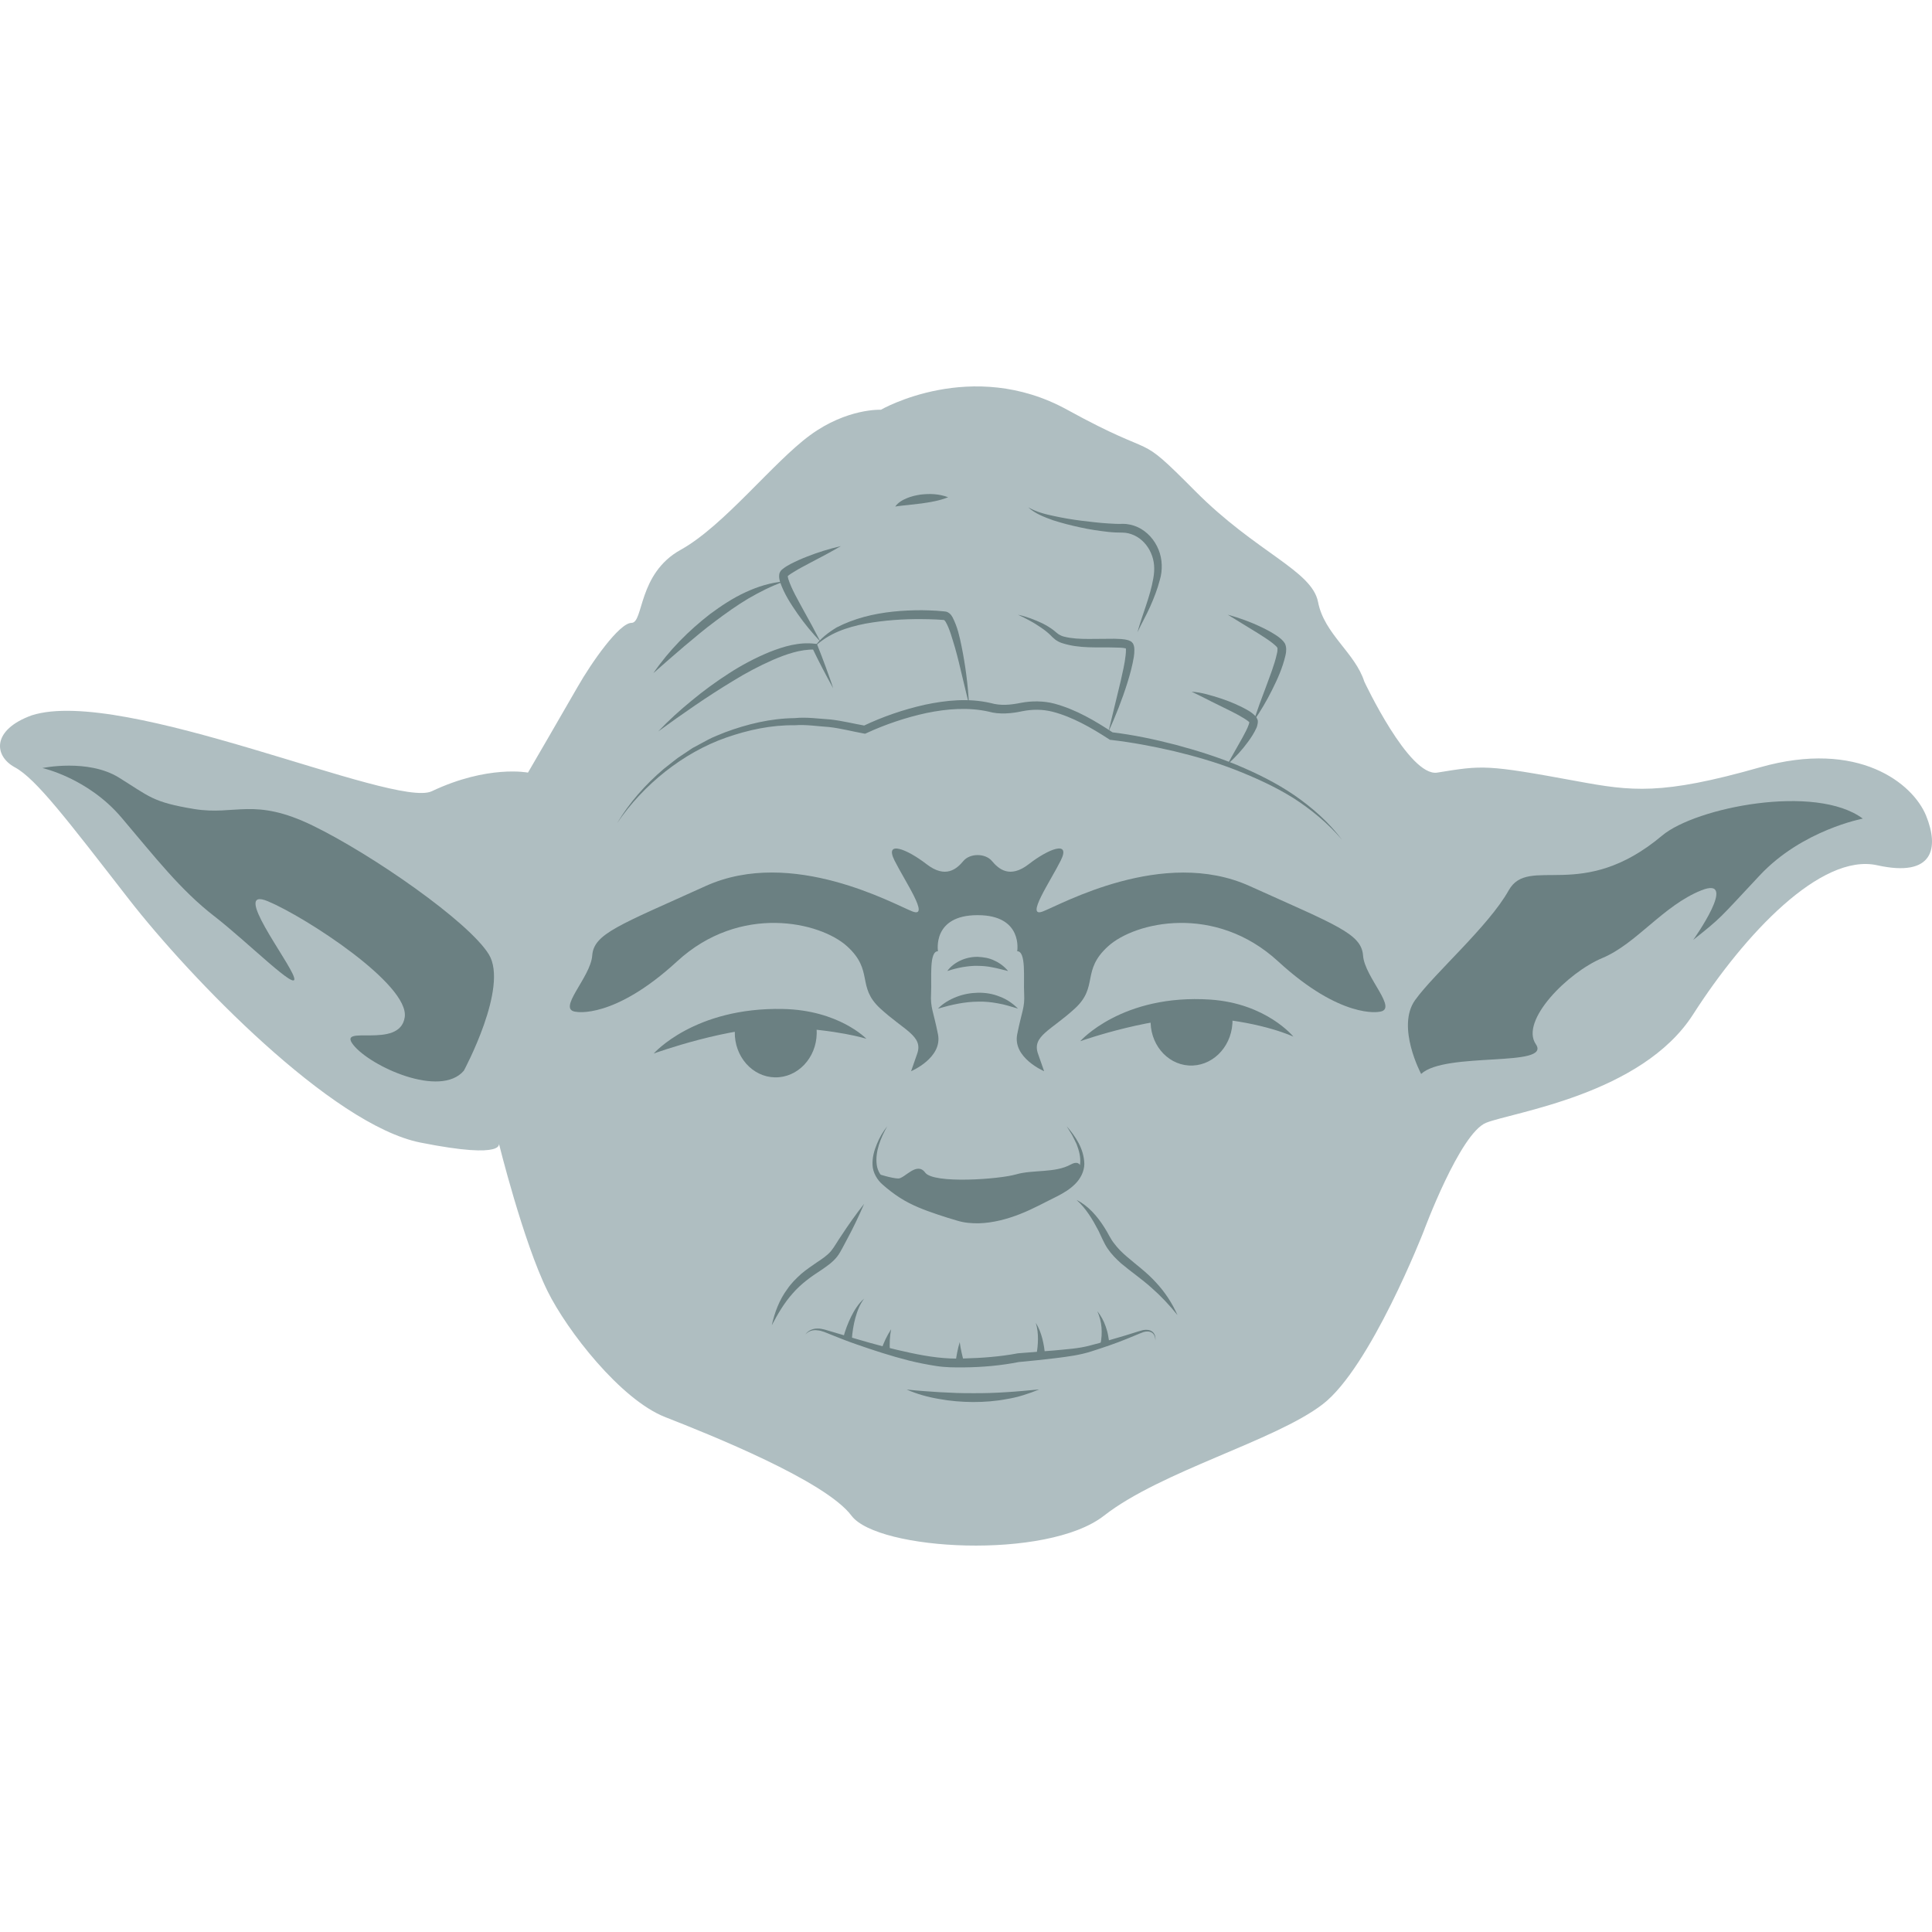 <svg width="100" height="100" viewBox="0 0 100 100" fill="none" xmlns="http://www.w3.org/2000/svg">
<g clip-path="url(#clip0_2108_7712)">
<path d="M73.681 63.752C73.681 63.752 75.561 58.658 76.923 58.114C78.284 57.569 84.974 56.655 87.632 52.509C90.29 48.363 94.249 44.14 97.165 44.786C100.082 45.433 100.372 43.891 99.696 42.224C99.02 40.556 96.2 38.266 91.093 39.718C85.985 41.17 84.454 40.955 81.605 40.43C76.924 39.568 76.747 39.606 74.392 39.99C72.932 40.224 70.615 35.276 70.615 35.276C70.138 33.786 68.542 32.816 68.224 31.167C67.907 29.518 65.035 28.614 61.851 25.405C58.662 22.196 60.177 23.925 55.237 21.208C50.297 18.491 45.597 21.208 45.597 21.208C45.597 21.208 43.846 21.123 41.932 22.524C40.018 23.925 37.468 27.218 35.237 28.455C33.005 29.687 33.322 32.24 32.687 32.24C32.052 32.24 30.614 34.296 29.898 35.552C29.181 36.807 27.328 39.99 27.328 39.99C27.328 39.99 25.255 39.578 22.347 40.955C20.424 41.864 6.392 35.515 1.647 37.024C-0.439 37.778 -0.321 39.127 0.772 39.718C1.865 40.308 3.474 42.428 6.654 46.522C9.834 50.617 17.175 58.225 21.761 59.139C26.347 60.052 25.81 59.139 25.81 59.139C25.81 59.139 27.075 64.264 28.34 66.827C29.352 68.878 32.125 72.446 34.434 73.35C36.743 74.255 42.721 76.644 44.073 78.452C45.43 80.26 54.194 80.757 57.142 78.452C60.091 76.147 65.988 74.582 68.455 72.69C70.932 70.797 73.681 63.752 73.681 63.752Z" fill="#AFBEC1"/>
<path d="M24.009 55.418C24.009 55.418 26.342 51.1 25.303 49.4C24.26 47.7 19.251 44.224 16.194 42.736C13.137 41.248 12.2 42.225 10.045 41.874C7.891 41.518 7.75 41.236 6.154 40.247C4.557 39.259 2.194 39.753 2.194 39.753C2.194 39.753 4.556 40.271 6.293 42.323C8.031 44.374 9.35 46.075 11.087 47.419C12.825 48.764 15.482 51.435 15.219 50.585C14.961 49.734 11.936 45.844 13.863 46.648C15.791 47.452 21.211 50.959 20.948 52.655C20.689 54.355 17.405 52.974 18.29 54.087C19.179 55.205 22.794 56.85 24.009 55.418Z" fill="#6B8082"/>
<path d="M73.558 55.587C73.558 55.587 72.256 53.147 73.245 51.765C74.234 50.384 77.05 47.944 78.089 46.086C79.132 44.229 81.864 46.752 86.032 43.249C87.767 41.791 93.978 40.555 96.418 42.371C96.418 42.371 93.283 42.962 91.093 45.3C88.902 47.638 89.149 47.445 87.639 48.651C87.639 48.651 90.034 45.292 88.056 46.086C86.074 46.881 84.706 48.849 82.933 49.589C81.159 50.328 78.66 52.828 79.495 54.048C80.329 55.268 74.809 54.417 73.558 55.587Z" fill="#6B8082"/>
<path d="M33.837 54.53C33.837 54.53 37.838 53.075 40.595 53.181C43.353 53.287 44.845 53.768 44.845 53.768C44.845 53.768 43.421 52.28 40.514 52.224C35.933 52.132 33.837 54.53 33.837 54.53Z" fill="#6B8082"/>
<path d="M40.627 52.71C39.838 52.682 38.944 52.816 38.074 53.029C38.051 53.153 38.037 53.283 38.033 53.412C38.01 54.687 38.94 55.741 40.11 55.764C41.28 55.787 42.251 54.77 42.273 53.495C42.278 53.283 42.251 53.075 42.205 52.876C41.738 52.793 41.212 52.728 40.627 52.71Z" fill="#6B8082"/>
<path d="M55.912 53.892C55.912 53.892 59.935 52.465 62.688 52.7C65.441 52.936 66.946 53.657 66.946 53.657C66.946 53.657 65.554 51.938 62.651 51.739C58.075 51.434 55.912 53.892 55.912 53.892Z" fill="#6B8082"/>
<path d="M62.778 52.395C61.794 52.312 60.642 52.478 59.558 52.727C59.49 53.989 60.365 55.07 61.522 55.149C62.692 55.227 63.703 54.261 63.789 52.986C63.799 52.829 63.789 52.672 63.771 52.524C63.463 52.469 63.132 52.427 62.778 52.395Z" fill="#6B8082"/>
<path d="M70.552 49.461C70.47 48.325 69.173 47.89 64.683 45.862C60.197 43.833 54.886 46.837 53.97 47.179C53.054 47.525 54.369 45.617 54.904 44.54C55.444 43.464 54.247 43.953 53.254 44.725C52.26 45.497 51.68 44.97 51.34 44.563C50.999 44.157 50.206 44.157 49.866 44.563C49.525 44.97 48.949 45.497 47.952 44.725C46.954 43.953 45.761 43.468 46.301 44.54C46.84 45.617 48.151 47.525 47.235 47.179C46.319 46.832 41.008 43.829 36.522 45.862C32.037 47.895 30.735 48.325 30.653 49.461C30.572 50.598 28.767 52.28 29.828 52.372C29.828 52.372 31.778 52.765 35.044 49.762C38.309 46.758 42.455 47.715 43.847 48.981C45.239 50.247 44.323 51.06 45.561 52.197C46.795 53.334 47.793 53.625 47.475 54.535C47.158 55.445 47.158 55.445 47.158 55.445C47.158 55.445 48.791 54.757 48.55 53.537C48.31 52.322 48.151 52.174 48.192 51.416C48.233 50.658 48.074 49.235 48.55 49.235C48.55 49.235 48.233 47.368 50.6 47.368C52.972 47.368 52.65 49.235 52.65 49.235C53.127 49.235 52.968 50.654 53.009 51.416C53.05 52.174 52.891 52.322 52.65 53.537C52.41 54.752 54.043 55.445 54.043 55.445C54.043 55.445 54.043 55.445 53.725 54.535C53.408 53.625 54.401 53.334 55.639 52.197C56.873 51.06 55.957 50.247 57.354 48.981C58.746 47.715 62.891 46.758 66.157 49.762C69.422 52.765 71.373 52.372 71.373 52.372C72.439 52.28 70.633 50.598 70.552 49.461Z" fill="#6B8082"/>
<path d="M55.975 60.462C55.911 60.231 55.762 60.088 55.426 60.273C54.61 60.726 53.462 60.532 52.591 60.786C51.721 61.04 48.324 61.285 47.888 60.694C47.453 60.102 46.827 60.998 46.5 60.998C46.174 60.998 45.453 60.763 45.453 60.763C45.434 60.767 45.425 60.777 45.407 60.781C45.48 60.92 45.58 61.049 45.72 61.169C46.877 62.144 47.793 62.426 49.544 62.953C51.294 63.48 53.326 62.385 54.165 61.978C54.696 61.728 55.766 61.359 55.975 60.462Z" fill="#6B8082"/>
<path d="M31.941 42.608C32.576 41.545 33.406 40.607 34.345 39.808C34.59 39.618 34.826 39.42 35.075 39.235L35.846 38.718L36.663 38.279C36.935 38.131 37.23 38.034 37.516 37.909C38.667 37.479 39.892 37.183 41.13 37.17C41.747 37.105 42.364 37.202 42.981 37.239C43.593 37.308 44.196 37.461 44.804 37.567L44.668 37.581C45.697 37.091 46.763 36.726 47.87 36.477C48.972 36.245 50.133 36.125 51.276 36.389C51.798 36.536 52.283 36.49 52.841 36.379C53.394 36.273 54.02 36.273 54.578 36.421C55.703 36.726 56.687 37.313 57.626 37.932L57.539 37.9C58.66 38.034 59.753 38.265 60.841 38.547C61.925 38.838 62.996 39.17 64.034 39.6C65.068 40.034 66.08 40.533 67.01 41.171C67.935 41.813 68.787 42.566 69.463 43.468C68.733 42.608 67.862 41.897 66.928 41.296C65.984 40.709 64.969 40.252 63.939 39.845C62.905 39.443 61.839 39.138 60.76 38.879C59.685 38.63 58.587 38.422 57.499 38.297L57.449 38.292L57.408 38.265C56.483 37.664 55.508 37.105 54.474 36.837C53.952 36.708 53.44 36.708 52.904 36.814C52.378 36.929 51.725 36.994 51.167 36.832C50.129 36.601 49.022 36.684 47.952 36.906C46.886 37.137 45.829 37.493 44.84 37.95L44.777 37.978L44.7 37.964C44.11 37.858 43.525 37.701 42.926 37.632C42.328 37.595 41.729 37.493 41.13 37.539C39.928 37.521 38.736 37.779 37.602 38.172C36.463 38.57 35.397 39.18 34.44 39.933C33.488 40.686 32.635 41.587 31.941 42.608Z" fill="#6B8082"/>
<path d="M34.064 37.863C34.608 37.29 35.193 36.759 35.806 36.26C36.413 35.756 37.053 35.289 37.719 34.86C38.382 34.43 39.085 34.056 39.824 33.751C40.559 33.46 41.357 33.219 42.187 33.321L42.282 33.33L42.314 33.409C42.455 33.774 42.604 34.139 42.736 34.513C42.867 34.883 43.008 35.252 43.126 35.627C42.931 35.285 42.754 34.934 42.568 34.587C42.382 34.241 42.214 33.885 42.042 33.534L42.164 33.621C41.425 33.603 40.69 33.862 39.992 34.162C39.293 34.472 38.608 34.832 37.951 35.239C36.617 36.043 35.334 36.939 34.064 37.863Z" fill="#6B8082"/>
<path d="M50.156 36.472L49.802 34.998C49.689 34.508 49.571 34.019 49.435 33.538C49.29 33.071 49.163 32.559 48.945 32.184C48.918 32.143 48.886 32.106 48.872 32.096C48.863 32.087 48.868 32.096 48.886 32.096C48.877 32.092 48.831 32.092 48.809 32.087C48.691 32.078 48.569 32.069 48.45 32.064C48.206 32.055 47.961 32.046 47.72 32.046C46.741 32.036 45.766 32.106 44.804 32.277C43.856 32.461 42.899 32.771 42.169 33.473C42.455 33.053 42.872 32.739 43.307 32.475C43.761 32.24 44.237 32.064 44.727 31.93C45.707 31.667 46.718 31.584 47.72 31.584C47.97 31.588 48.224 31.597 48.473 31.611C48.6 31.62 48.723 31.63 48.854 31.644C48.891 31.648 48.909 31.648 48.963 31.657C49.04 31.676 49.104 31.713 49.14 31.745C49.226 31.814 49.262 31.884 49.303 31.948C49.566 32.461 49.666 32.947 49.77 33.45C49.974 34.453 50.102 35.46 50.156 36.472Z" fill="#6B8082"/>
<path d="M57.371 37.882L58.011 35.234C58.106 34.795 58.215 34.356 58.261 33.926C58.274 33.82 58.279 33.714 58.279 33.626C58.279 33.584 58.27 33.538 58.265 33.534C58.265 33.538 58.265 33.529 58.27 33.538C58.274 33.552 58.288 33.561 58.301 33.571C58.297 33.571 58.279 33.566 58.27 33.561C58.133 33.52 57.884 33.52 57.675 33.515C56.795 33.487 55.888 33.584 54.963 33.284C54.85 33.247 54.732 33.187 54.623 33.108C54.505 33.016 54.437 32.942 54.364 32.868C54.21 32.72 54.038 32.586 53.856 32.466C53.494 32.212 53.095 32.009 52.691 31.819C53.131 31.912 53.553 32.074 53.97 32.272C54.174 32.378 54.374 32.494 54.559 32.642C54.655 32.72 54.745 32.803 54.809 32.84C54.886 32.887 54.977 32.928 55.072 32.951C55.467 33.053 55.907 33.072 56.346 33.072L57.684 33.062C57.92 33.076 58.129 33.058 58.419 33.145C58.46 33.164 58.501 33.178 58.542 33.201C58.573 33.229 58.605 33.256 58.632 33.293C58.655 33.326 58.66 33.344 58.673 33.377C58.714 33.483 58.709 33.552 58.714 33.621C58.718 33.76 58.705 33.88 58.687 34C58.61 34.472 58.487 34.911 58.351 35.349C58.084 36.204 57.748 37.05 57.371 37.882Z" fill="#6B8082"/>
<path d="M61.676 35.803C62.202 35.835 62.701 35.997 63.195 36.154C63.69 36.32 64.17 36.519 64.642 36.796C64.76 36.87 64.873 36.949 64.996 37.083C65.028 37.115 65.068 37.194 65.091 37.254C65.118 37.318 65.1 37.374 65.1 37.434C65.082 37.531 65.064 37.614 65.032 37.679C64.91 37.947 64.764 38.169 64.606 38.386C64.293 38.815 63.939 39.204 63.544 39.555C63.789 39.083 64.057 38.64 64.306 38.187C64.424 37.961 64.556 37.734 64.628 37.522C64.651 37.466 64.656 37.42 64.665 37.388C64.66 37.383 64.674 37.364 64.665 37.374C64.656 37.378 64.674 37.392 64.66 37.378C64.606 37.323 64.506 37.254 64.402 37.189C63.989 36.93 63.517 36.718 63.059 36.487C62.601 36.269 62.148 36.02 61.676 35.803Z" fill="#6B8082"/>
<path d="M63.544 31.815C64.143 31.981 64.728 32.189 65.291 32.462C65.576 32.596 65.848 32.744 66.121 32.928C66.257 33.035 66.388 33.113 66.515 33.321C66.565 33.437 66.583 33.589 66.57 33.668C66.57 33.77 66.551 33.853 66.533 33.936C66.379 34.587 66.121 35.156 65.839 35.719C65.558 36.283 65.241 36.819 64.882 37.337C65.082 36.741 65.295 36.154 65.517 35.576C65.726 34.999 65.966 34.412 66.089 33.848C66.13 33.714 66.125 33.562 66.121 33.538C66.093 33.474 65.966 33.367 65.862 33.284C65.635 33.104 65.377 32.947 65.118 32.781L63.544 31.815Z" fill="#6B8082"/>
<path d="M58.873 32.729C59.132 31.782 59.535 30.876 59.694 29.938C59.78 29.467 59.757 29.032 59.572 28.621C59.399 28.219 59.086 27.882 58.701 27.706C58.51 27.619 58.306 27.568 58.097 27.568C57.857 27.568 57.599 27.558 57.358 27.531C56.873 27.475 56.392 27.406 55.92 27.3C55.444 27.198 54.972 27.078 54.51 26.93C54.056 26.764 53.58 26.593 53.217 26.255C53.635 26.5 54.102 26.616 54.569 26.713C55.032 26.814 55.503 26.893 55.979 26.953C56.451 27.009 56.927 27.069 57.399 27.096C57.639 27.11 57.862 27.124 58.097 27.115C58.374 27.11 58.646 27.175 58.891 27.286C59.386 27.517 59.767 27.951 59.966 28.45C60.17 28.94 60.179 29.531 60.034 30.012C59.907 30.502 59.726 30.964 59.526 31.412C59.322 31.865 59.077 32.29 58.873 32.729Z" fill="#6B8082"/>
<path d="M49.076 25.738C48.609 25.923 48.16 25.992 47.707 26.057L47.031 26.136C46.804 26.163 46.582 26.177 46.337 26.219C46.487 26.006 46.718 25.877 46.945 25.784C47.171 25.687 47.412 25.637 47.648 25.6C48.124 25.544 48.605 25.558 49.076 25.738Z" fill="#6B8082"/>
<path d="M43.525 28.266C42.994 28.576 42.455 28.862 41.919 29.139C41.656 29.283 41.384 29.417 41.135 29.574C41.012 29.648 40.881 29.726 40.794 29.8C40.731 29.869 40.79 29.773 40.776 29.828C40.776 29.86 40.79 29.93 40.808 29.985C40.98 30.512 41.303 31.052 41.588 31.584C41.888 32.115 42.178 32.656 42.464 33.21C42.037 32.762 41.643 32.286 41.289 31.778C40.935 31.265 40.595 30.757 40.373 30.114C40.35 30.027 40.327 29.939 40.327 29.819C40.327 29.763 40.332 29.685 40.377 29.602C40.441 29.495 40.468 29.495 40.509 29.454C40.658 29.334 40.79 29.26 40.931 29.186C41.212 29.042 41.489 28.918 41.779 28.807C42.341 28.585 42.926 28.405 43.525 28.266Z" fill="#6B8082"/>
<path d="M33.819 34.841C34.622 33.667 35.633 32.651 36.754 31.782C37.325 31.361 37.919 30.964 38.568 30.664C39.212 30.363 39.901 30.146 40.604 30.095C39.937 30.322 39.325 30.64 38.731 30.982C38.141 31.334 37.579 31.736 37.026 32.151C36.468 32.563 35.942 33.011 35.407 33.459C34.88 33.916 34.345 34.369 33.819 34.841Z" fill="#6B8082"/>
<path d="M45.925 58.291C45.58 58.906 45.289 59.612 45.38 60.292C45.426 60.629 45.607 60.902 45.87 61.105C46.147 61.322 46.432 61.516 46.736 61.687C47.34 62.025 47.993 62.26 48.664 62.459C48.999 62.556 49.34 62.667 49.675 62.759C49.993 62.852 50.328 62.875 50.66 62.865C51.331 62.852 52.002 62.676 52.651 62.436C53.304 62.209 53.925 61.863 54.587 61.599C54.905 61.461 55.209 61.299 55.453 61.077C55.703 60.86 55.875 60.564 55.907 60.232C55.943 59.899 55.853 59.553 55.726 59.224C55.653 59.063 55.571 58.906 55.49 58.748L55.209 58.291C55.671 58.822 56.107 59.46 56.125 60.246C56.12 60.638 55.921 61.017 55.648 61.285C55.376 61.558 55.054 61.747 54.732 61.914C54.097 62.223 53.476 62.574 52.8 62.838C52.129 63.101 51.412 63.295 50.669 63.318C50.297 63.323 49.92 63.295 49.557 63.184C49.208 63.083 48.877 62.981 48.537 62.865C47.866 62.639 47.176 62.385 46.559 61.983C46.251 61.784 45.965 61.562 45.693 61.322C45.403 61.077 45.181 60.698 45.163 60.31C45.144 59.922 45.244 59.557 45.385 59.22C45.516 58.887 45.702 58.578 45.925 58.291Z" fill="#6B8082"/>
<path d="M44.727 62.31C44.459 62.934 44.169 63.544 43.852 64.131L43.616 64.575C43.539 64.713 43.453 64.884 43.335 65.037C43.099 65.337 42.8 65.536 42.527 65.725C41.965 66.086 41.457 66.455 41.031 66.945C40.6 67.426 40.26 67.999 39.947 68.599C40.092 67.939 40.337 67.278 40.754 66.719C40.949 66.428 41.199 66.183 41.457 65.947C41.72 65.721 42.006 65.531 42.278 65.342C42.555 65.162 42.818 64.981 43.008 64.76C43.181 64.556 43.362 64.219 43.548 63.956C43.92 63.387 44.31 62.837 44.727 62.31Z" fill="#6B8082"/>
<path d="M55.721 62.108C56.329 62.409 56.796 62.954 57.159 63.527C57.254 63.67 57.336 63.823 57.417 63.971C57.495 64.105 57.572 64.243 57.671 64.363C57.857 64.613 58.08 64.835 58.325 65.043C58.81 65.463 59.368 65.865 59.826 66.373C60.293 66.872 60.674 67.45 60.946 68.069C60.524 67.542 60.071 67.066 59.581 66.637C59.096 66.202 58.556 65.837 58.034 65.398C57.78 65.172 57.526 64.918 57.327 64.622C57.227 64.474 57.145 64.312 57.068 64.151L56.86 63.707C56.556 63.13 56.22 62.552 55.721 62.108Z" fill="#6B8082"/>
<path d="M41.684 69.075C41.815 68.872 42.069 68.761 42.314 68.766C42.564 68.761 42.795 68.854 43.022 68.918L44.382 69.32C45.289 69.588 46.206 69.829 47.122 70.023C48.047 70.221 48.95 70.355 49.889 70.314C50.818 70.291 51.766 70.221 52.669 70.05L52.687 70.046H52.696L54.583 69.898C55.213 69.833 55.834 69.805 56.433 69.639C57.041 69.487 57.644 69.297 58.252 69.122C58.56 69.034 58.846 68.927 59.168 68.844C59.327 68.817 59.517 68.821 59.653 68.932C59.789 69.043 59.821 69.228 59.803 69.385C59.803 69.228 59.748 69.057 59.622 68.978C59.495 68.9 59.336 68.904 59.191 68.946C58.91 69.048 58.606 69.191 58.315 69.302C57.726 69.542 57.123 69.745 56.515 69.939C55.898 70.143 55.249 70.221 54.623 70.3C53.993 70.374 53.363 70.443 52.732 70.499L52.759 70.494C51.802 70.683 50.855 70.766 49.893 70.776C49.421 70.78 48.927 70.78 48.446 70.702C47.97 70.628 47.498 70.535 47.036 70.42C46.11 70.184 45.203 69.889 44.305 69.574C43.856 69.422 43.416 69.242 42.972 69.066C42.75 68.978 42.536 68.872 42.31 68.858C42.087 68.821 41.843 68.891 41.684 69.075Z" fill="#6B8082"/>
<path d="M48.55 52.206C48.813 51.933 49.149 51.739 49.503 51.6C49.856 51.462 50.237 51.392 50.623 51.383C51.008 51.378 51.394 51.438 51.748 51.586C52.106 51.716 52.428 51.942 52.691 52.206C52.328 52.104 51.997 51.988 51.648 51.933C51.308 51.868 50.968 51.836 50.623 51.845C49.943 51.85 49.262 51.998 48.55 52.206Z" fill="#6B8082"/>
<path d="M49.031 50.261C49.204 50.016 49.453 49.836 49.725 49.711C49.997 49.586 50.301 49.522 50.605 49.526C50.904 49.54 51.213 49.586 51.48 49.725C51.752 49.845 51.993 50.034 52.179 50.261C51.889 50.196 51.63 50.113 51.371 50.071C51.113 50.016 50.859 49.993 50.6 49.993C50.346 49.984 50.093 50.016 49.83 50.057C49.571 50.104 49.308 50.168 49.031 50.261Z" fill="#6B8082"/>
<path d="M46.927 71.922C47.507 71.986 48.079 72.023 48.65 72.06C49.222 72.093 49.789 72.116 50.36 72.111C50.927 72.116 51.498 72.097 52.065 72.06C52.637 72.028 53.204 71.968 53.789 71.917C53.249 72.139 52.687 72.324 52.106 72.416C51.53 72.527 50.941 72.569 50.356 72.569C49.77 72.564 49.185 72.518 48.609 72.411C48.029 72.314 47.462 72.157 46.927 71.922Z" fill="#6B8082"/>
<path d="M43.643 69.251C43.747 68.858 43.883 68.497 44.056 68.146C44.228 67.8 44.441 67.462 44.732 67.213C44.5 67.513 44.369 67.869 44.269 68.229C44.174 68.585 44.115 68.964 44.092 69.32L43.643 69.251Z" fill="#6B8082"/>
<path d="M45.616 69.875C45.679 69.667 45.752 69.492 45.838 69.311C45.924 69.131 46.02 68.965 46.124 68.803C46.088 68.993 46.065 69.182 46.056 69.372C46.047 69.556 46.047 69.751 46.065 69.921L45.616 69.875Z" fill="#6B8082"/>
<path d="M49.449 70.559C49.507 70.189 49.566 69.819 49.675 69.468C49.72 69.833 49.811 70.184 49.901 70.531L49.449 70.559Z" fill="#6B8082"/>
<path d="M53.639 70.147C53.693 69.884 53.721 69.598 53.725 69.316C53.725 69.034 53.703 68.748 53.607 68.47C53.77 68.71 53.874 68.997 53.951 69.288C54.024 69.579 54.074 69.87 54.092 70.189L53.639 70.147Z" fill="#6B8082"/>
<path d="M56.964 69.547C56.991 69.427 57.009 69.279 57.018 69.141C57.027 68.997 57.023 68.854 57.014 68.711C56.991 68.424 56.918 68.138 56.796 67.865C56.982 68.096 57.132 68.369 57.231 68.66C57.281 68.808 57.327 68.956 57.354 69.113C57.386 69.27 57.408 69.418 57.413 69.593L56.964 69.547Z" fill="#6B8082"/>
</g>
<defs>
<clipPath id="clip0_2108_7712">
<rect width="100" height="100" fill="white"/>
</clipPath>
</defs>
</svg>
